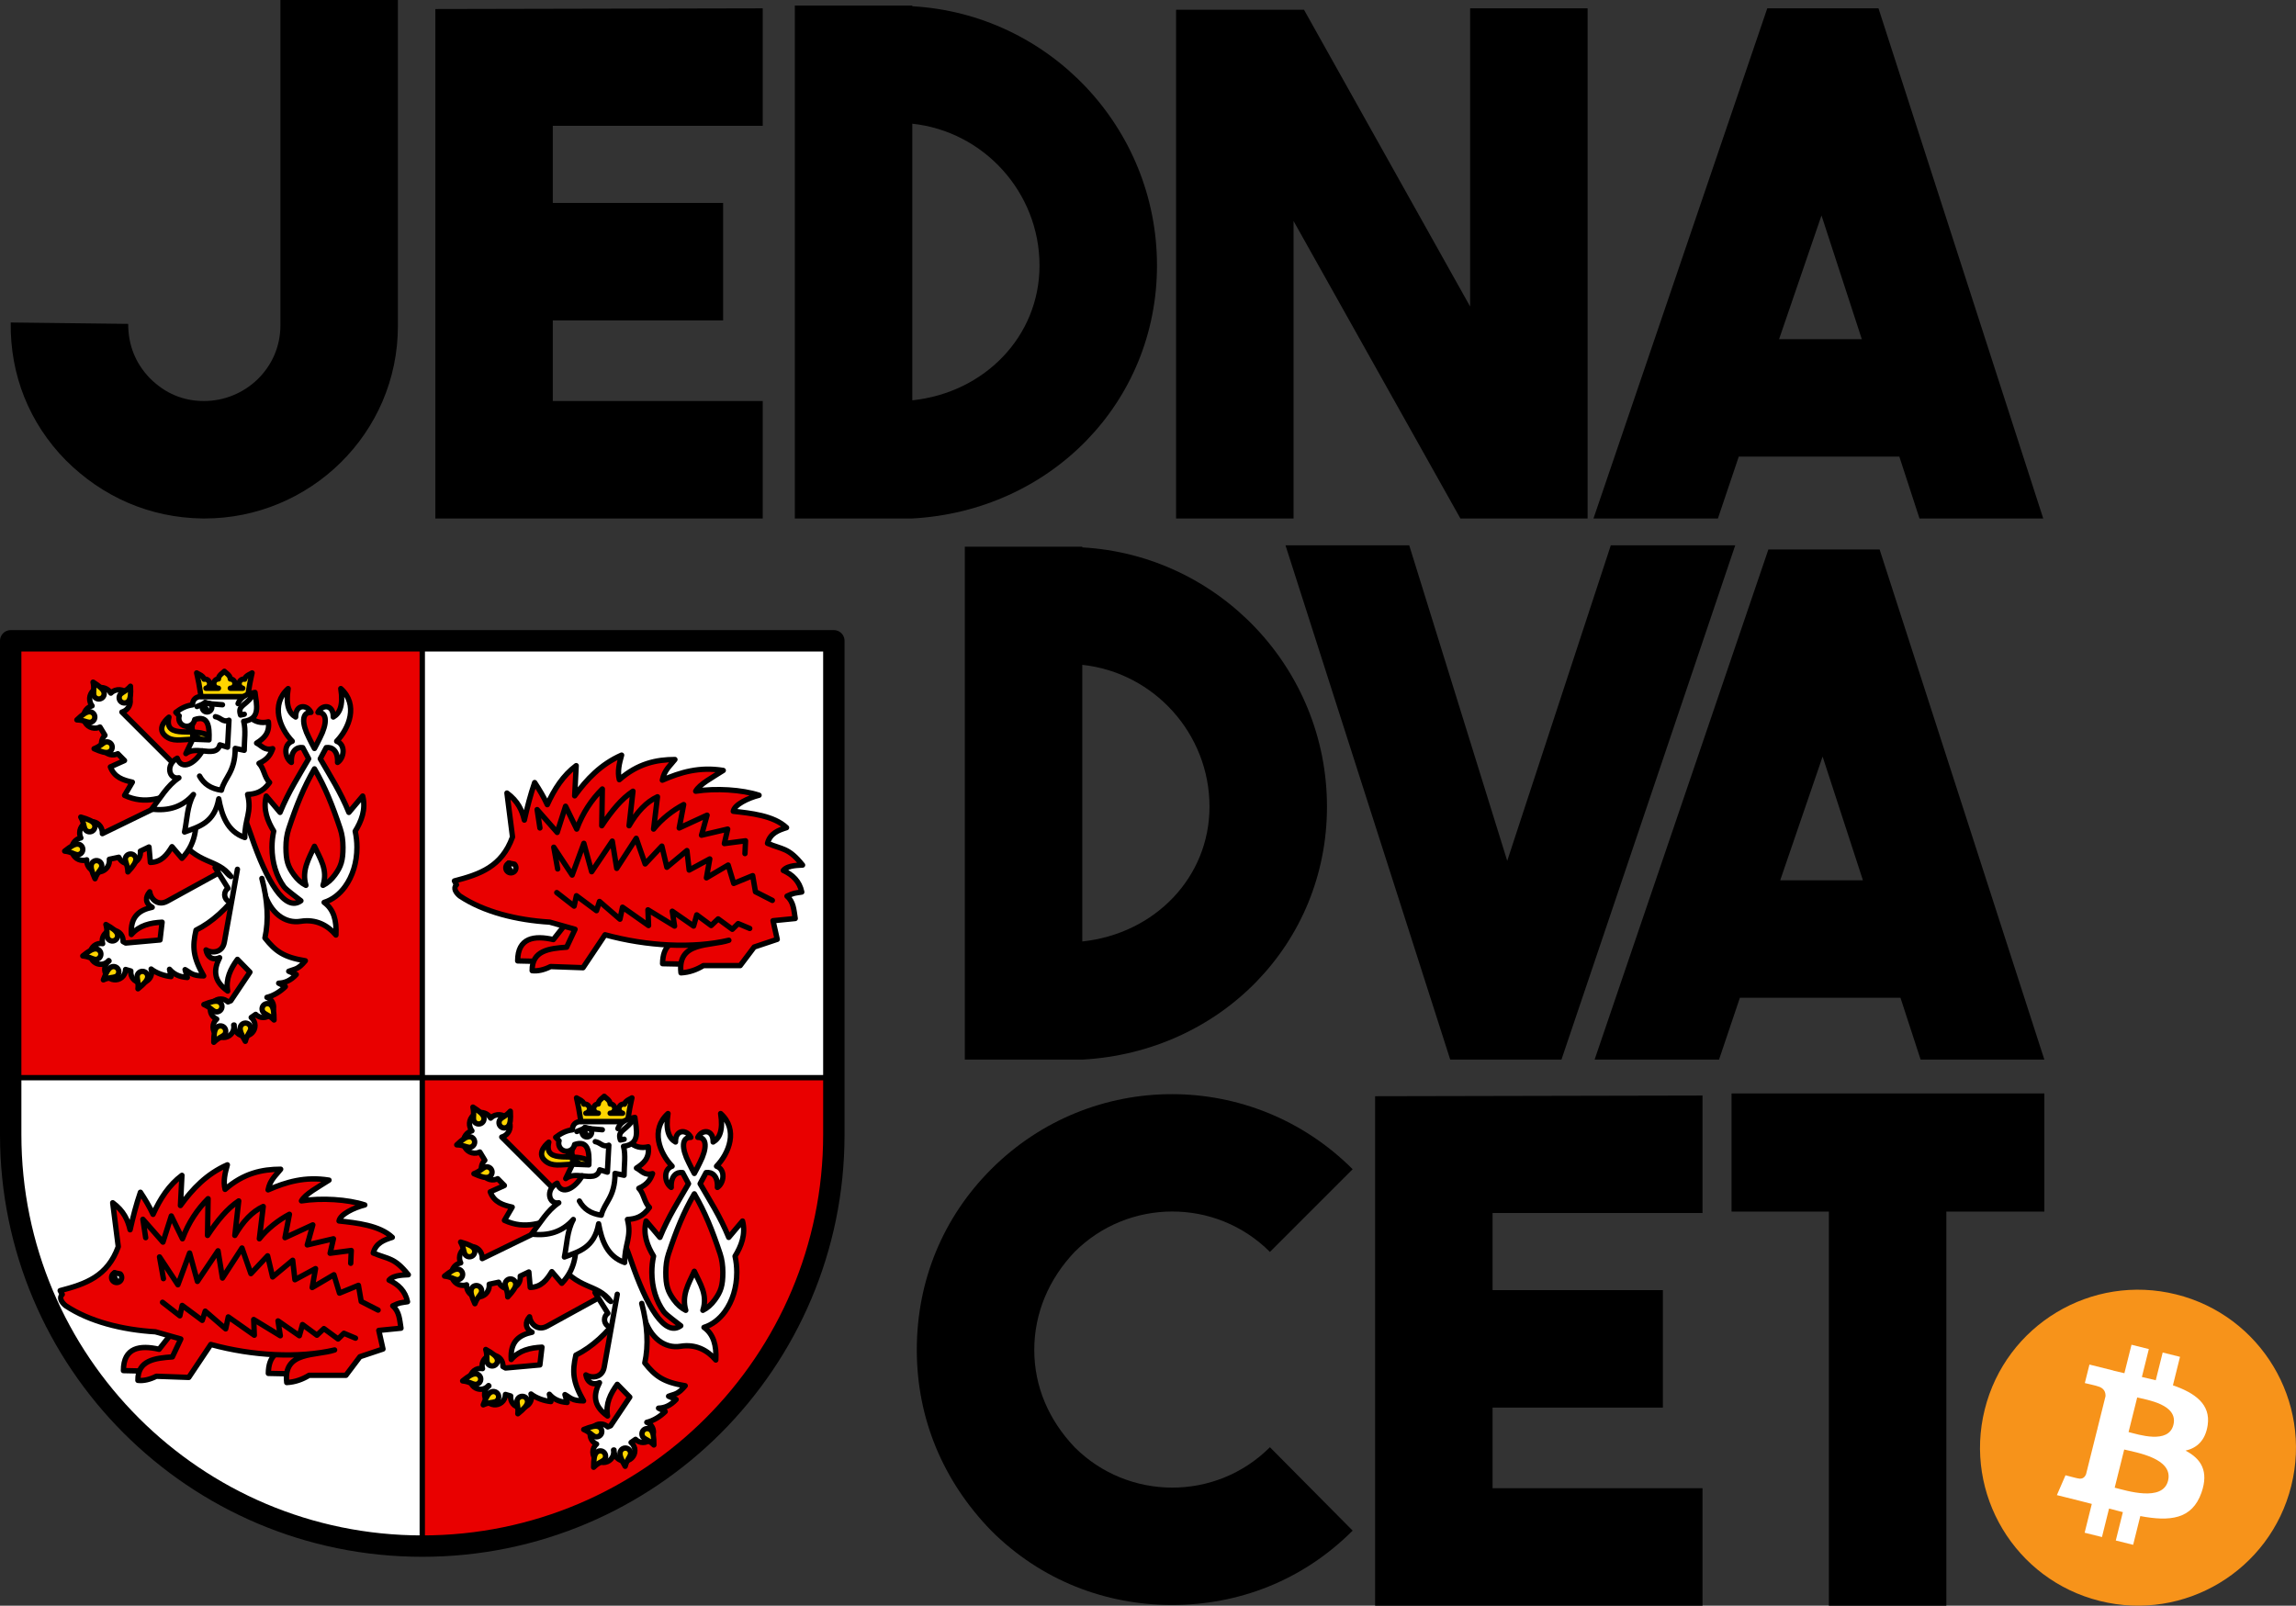 <?xml version="1.0" encoding="UTF-8" standalone="no"?>
<!DOCTYPE svg PUBLIC "-//W3C//DTD SVG 1.1//EN" "http://www.w3.org/Graphics/SVG/1.1/DTD/svg11.dtd">
<!-- Created with Vectornator (http://vectornator.io/) -->
<svg height="100%" stroke-miterlimit="10" style="fill-rule:nonzero;clip-rule:evenodd;stroke-linecap:round;stroke-linejoin:round;" version="1.1" viewBox="264.866 178.524 858.768 600.674" width="100%" xml:space="preserve" xmlns="http://www.w3.org/2000/svg" xmlns:xlink="http://www.w3.org/1999/xlink">
<rect x="264.866" y="178.524" width="858.768" height="600.674" fill="#333333" stroke="none"/>
<defs/>
<g id="V-JEDNADVACET">
<g opacity="1">
<path d="M912.513 587.577L912.513 631.777L948.913 631.777L948.913 779.197L992.853 779.197L992.853 631.777L1029.51 631.777L1029.51 587.577L912.513 587.577Z" fill="#000000" fill-rule="nonzero" opacity="1" stroke="none"/>
<path d="M901.653 588.357L779.193 588.617L779.193 779.197L901.653 779.197L901.653 735.257L823.133 735.257L823.133 705.097L886.833 705.097L886.833 661.157L823.133 661.157L823.133 632.297L901.653 632.297L901.653 588.357Z" fill="#000000" fill-rule="nonzero" opacity="1" stroke="none"/>
<path d="M703.193 778.937C728.153 778.937 752.073 769.837 770.793 751.117L739.853 719.917C719.573 740.197 686.813 739.937 666.793 719.917C657.173 709.777 651.713 697.297 651.713 683.517C651.713 669.737 657.173 656.997 666.793 646.857C686.813 626.837 719.573 626.577 739.853 646.857L770.793 615.917C733.353 578.477 673.033 578.477 635.593 615.917C617.653 633.857 607.773 657.517 607.773 683.517C607.773 709.257 617.653 732.657 635.593 751.117C654.313 769.837 678.493 778.937 703.193 778.937Z" fill="#000000" fill-rule="nonzero" opacity="1" stroke="none"/>
</g>
<g opacity="1">
<path d="M1029.51 574.918L967.893 384.078L926.293 384.078L861.293 574.918L907.833 574.918L915.633 551.778L975.693 551.778L983.233 574.918L1029.51 574.918ZM946.573 461.558L961.653 507.838L930.713 507.838L946.573 461.558Z" fill="#000000" fill-rule="nonzero" opacity="1" stroke="none"/>
<path d="M828.613 500.558L791.953 382.518L745.673 382.518L807.293 574.918L848.893 574.918L913.893 382.518L867.353 382.518L828.613 500.558Z" fill="#000000" fill-rule="nonzero" opacity="1" stroke="none"/>
<path d="M669.673 383.038L625.733 383.038L625.733 574.918L669.673 574.918C721.413 572.058 761.193 531.498 761.193 480.278C761.193 428.538 720.633 386.158 669.673 383.298L669.673 383.038ZM669.673 427.238C696.453 430.098 717.253 452.978 717.253 480.278C717.253 506.798 696.713 527.858 669.673 530.718L669.673 427.238Z" fill="#000000" fill-rule="nonzero" opacity="1" stroke="none"/>
</g>
<g opacity="1">
<path d="M1029.09 372.484L967.473 181.644L925.873 181.644L860.873 372.484L907.413 372.484L915.213 349.344L975.273 349.344L982.813 372.484L1029.09 372.484ZM946.153 259.124L961.233 305.404L930.293 305.404L946.153 259.124Z" fill="#000000" fill-rule="nonzero" opacity="1" stroke="none"/>
<path d="M814.733 293.184L752.593 182.164L704.753 182.164L704.753 372.484L748.693 372.484L748.693 261.204L811.093 372.484L858.673 372.484L858.673 181.644L814.733 181.644L814.733 293.184Z" fill="#000000" fill-rule="nonzero" opacity="1" stroke="none"/>
<path d="M606.093 180.604L562.153 180.604L562.153 372.484L606.093 372.484C657.833 369.624 697.613 329.064 697.613 277.844C697.613 226.104 657.053 183.724 606.093 180.864L606.093 180.604ZM606.093 224.804C632.873 227.664 653.673 250.544 653.673 277.844C653.673 304.364 633.133 325.424 606.093 328.284L606.093 224.804Z" fill="#000000" fill-rule="nonzero" opacity="1" stroke="none"/>
<path d="M550.153 181.644L427.693 181.904L427.693 372.484L550.153 372.484L550.153 328.544L471.633 328.544L471.633 298.384L535.333 298.384L535.333 254.444L471.633 254.444L471.633 225.584L550.153 225.584L550.153 181.644Z" fill="#000000" fill-rule="nonzero" opacity="1" stroke="none"/>
<path d="M369.753 178.524L369.753 300.204C369.753 316.324 356.493 328.544 341.153 328.544C333.353 328.544 326.593 325.684 320.873 319.964C315.413 314.244 312.813 307.484 312.813 299.684L268.873 299.164C268.613 318.924 275.893 336.864 289.413 350.644C303.193 364.424 320.873 372.224 340.633 372.484L341.413 372.484C380.673 372.484 413.693 340.764 413.693 300.464L413.693 178.524L369.753 178.524Z" fill="#000000" fill-rule="nonzero" opacity="1" stroke="none"/>
</g>
<g opacity="1">
<path d="M1121.86 734.391C1113.97 766.054 1081.9 785.324 1050.24 777.428C1018.58 769.534 999.312 737.463 1007.21 705.802C1015.1 674.135 1047.17 654.864 1078.83 662.758C1110.49 670.652 1129.76 702.727 1121.86 734.391Z" fill="#f7931a" fill-rule="nonzero" opacity="1" stroke="none"/>
<path d="M1090.6 711.673C1091.77 703.809 1085.78 699.581 1077.6 696.761L1080.25 686.107L1073.77 684.491L1071.18 694.864C1069.48 694.439 1067.73 694.038 1065.99 693.641L1068.59 683.2L1062.11 681.584L1059.45 692.234C1058.04 691.913 1056.66 691.595 1055.31 691.261L1055.32 691.227L1046.38 688.994L1044.65 695.921C1044.65 695.921 1049.46 697.023 1049.36 697.091C1051.99 697.747 1052.46 699.485 1052.38 700.863L1049.36 713C1049.54 713.046 1049.77 713.112 1050.03 713.216C1049.81 713.162 1049.58 713.103 1049.35 713.046L1045.1 730.047C1044.78 730.845 1043.97 732.042 1042.13 731.588C1042.2 731.682 1037.42 730.411 1037.42 730.411L1034.2 737.834L1042.64 739.938C1044.21 740.331 1045.75 740.743 1047.26 741.131L1044.58 751.906L1051.06 753.522L1053.71 742.862C1055.48 743.342 1057.2 743.785 1058.88 744.202L1056.23 754.813L1062.72 756.429L1065.4 745.674C1076.46 747.767 1084.77 746.923 1088.27 736.922C1091.09 728.869 1088.13 724.224 1082.32 721.195C1086.55 720.218 1089.74 717.43 1090.6 711.673ZM1075.78 732.45C1073.78 740.503 1060.22 736.15 1055.82 735.058L1059.38 720.783C1063.78 721.88 1077.87 724.052 1075.78 732.45ZM1077.78 711.557C1075.96 718.882 1064.67 715.161 1061.01 714.248L1064.24 701.301C1067.9 702.213 1079.69 703.916 1077.78 711.557Z" fill="#ffffff" fill-rule="nonzero" opacity="1" stroke="none"/>
</g>
<g opacity="1">
<path d="M269.636 419.012L269.636 602.971C269.636 687.574 338.204 756.142 422.807 756.142C507.41 756.142 575.978 687.574 575.978 602.971L575.978 419.012L269.636 419.012Z" fill="#e90000" fill-rule="nonzero" opacity="1" stroke="#000000" stroke-linecap="butt" stroke-linejoin="miter" stroke-width="3"/>
<path d="M269.636 581.676L269.636 602.971C269.636 687.574 338.204 756.142 422.807 756.142L422.807 581.676L269.636 581.676Z" fill="#ffffff" fill-rule="nonzero" opacity="1" stroke="#000000" stroke-linecap="butt" stroke-linejoin="miter" stroke-width="2"/>
<path d="M422.807 419.012L575.978 419.012L575.978 581.676L422.807 581.676L422.807 419.012Z" fill="#ffffff" fill-rule="nonzero" opacity="1" stroke="#000000" stroke-linecap="butt" stroke-linejoin="miter" stroke-width="2"/>
<path d="M268.866 418.243L268.866 602.971C268.866 687.99 337.788 756.912 422.807 756.912C507.826 756.912 576.747 687.99 576.747 602.971L576.747 418.243L268.866 418.243Z" fill="none" opacity="1" stroke="#000000" stroke-linecap="butt" stroke-linejoin="miter" stroke-width="8"/>
<path d="M343.044 455.301L336.951 455.061C332.41 455.203 329.406 456.094 326.718 453.821C322.983 450.664 328.058 446.807 328.058 446.807C325.936 455.899 338.57 449.932 343.413 454.165L343.044 455.301Z" fill="#ffd500" fill-rule="nonzero" opacity="1" stroke="#000000" stroke-linecap="butt" stroke-linejoin="miter" stroke-width="2"/>
<path d="M337.686 447.707C336.809 449.002 336.368 450.407 336.951 452.068C335.347 451.554 334.893 450.299 334.55 448.973L337.686 447.707Z" fill="#ffffff" fill-rule="nonzero" opacity="1" stroke="#000000" stroke-linecap="butt" stroke-linejoin="miter" stroke-width="2"/>
<path d="M336.951 455.061L336.951 452.068C337.824 454.473 339.993 454.931 341.695 456.09L336.951 455.061Z" fill="#ffffff" fill-rule="nonzero" opacity="1" stroke="#000000" stroke-linecap="butt" stroke-linejoin="miter" stroke-width="2"/>
<g opacity="1">
<path d="M334.959 469.385L310.458 444.902C310.551 444.878 310.643 444.851 310.735 444.821C312.953 444.053 314.129 441.631 313.361 439.411C312.594 437.192 310.174 436.015 307.957 436.783C307.337 436.998 306.776 437.354 306.317 437.822C305.294 436.073 303.179 435.289 301.265 435.95C299.047 436.718 297.87 439.14 298.638 441.36C298.792 441.8 299.017 442.213 299.306 442.58C299.206 442.605 299.108 442.634 299.011 442.666C296.793 443.434 295.617 445.856 296.384 448.075C297.152 450.295 299.571 451.472 301.789 450.704C301.949 450.647 302.106 450.58 302.259 450.503L304.129 453.607C302.933 454.754 302.513 456.493 303.052 458.061C303.819 460.281 306.239 461.458 308.457 460.69C308.618 460.633 308.775 460.565 308.927 460.489L311.44 463.037L306.152 465.412C307.642 469.374 310.943 470.353 314.371 471.125L311.464 476.072C319.226 479.681 325.591 477.012 332.946 474.206L334.959 469.385Z" fill="#ffffff" fill-rule="nonzero" opacity="1" stroke="#000000" stroke-linecap="butt" stroke-linejoin="miter" stroke-width="2.001"/>
<path d="M305.655 456.213C305.155 455.99 304.612 455.992 304.139 456.175C303.004 456.709 302.344 457.732 300.05 458.617C302.843 459.857 304.429 460.295 305.564 459.876C306.037 459.694 306.44 459.331 306.662 458.83C307.106 457.829 306.655 456.657 305.655 456.213Z" fill="#ffd500" fill-rule="nonzero" opacity="1" stroke="#000000" stroke-linecap="butt" stroke-linejoin="miter" stroke-width="2.001"/>
<path d="M299.712 448.212C299.315 448.589 298.803 448.769 298.296 448.756C297.048 448.633 296.084 447.89 293.626 447.825C295.843 445.72 297.191 444.776 298.4 444.79C298.907 444.804 299.409 445.011 299.785 445.408C300.539 446.203 300.506 447.458 299.712 448.212Z" fill="#ffd500" fill-rule="nonzero" opacity="1" stroke="#000000" stroke-linecap="butt" stroke-linejoin="miter" stroke-width="2.001"/>
<path d="M300.785 439.709C300.323 439.415 300.024 438.962 299.913 438.467C299.728 437.225 300.212 436.109 299.675 433.707C302.256 435.346 303.499 436.424 303.78 437.6C303.891 438.096 303.813 438.633 303.52 439.096C302.934 440.021 301.709 440.295 300.785 439.709Z" fill="#ffd500" fill-rule="nonzero" opacity="1" stroke="#000000" stroke-linecap="butt" stroke-linejoin="miter" stroke-width="2.001"/>
<path d="M309.436 439.633C309.405 439.087 309.599 438.579 309.937 438.201C310.838 437.328 312.027 437.072 313.666 435.237C313.837 438.292 313.684 439.931 312.892 440.845C312.554 441.223 312.071 441.472 311.525 441.503C310.432 441.564 309.497 440.727 309.436 439.633Z" fill="#ffd500" fill-rule="nonzero" opacity="1" stroke="#000000" stroke-linecap="butt" stroke-linejoin="miter" stroke-width="2.001"/>
</g>
<g opacity="1">
<path d="M351.68 502.317L327.435 515.649C323.731 517.686 321.126 514.54 320.86 512.142C319.148 514.108 319.15 516.518 321.799 517.936C317.079 518.932 313.552 521.281 313.996 528.129C317.025 524.621 321.129 523.742 325.496 523.505L324.719 530.153L311.886 531.308L310.893 530.763C310.977 529.762 310.673 528.768 310.043 527.986C308.688 526.308 306.231 526.048 304.555 527.404C303.333 528.394 302.824 530.02 303.262 531.531C302.136 531.315 300.973 531.606 300.08 532.326C298.404 533.682 298.144 536.142 299.499 537.819C300.854 539.496 303.311 539.757 304.987 538.401C305.183 538.24 305.363 538.062 305.525 537.867L305.653 538.002C305.595 538.042 305.539 538.083 305.483 538.126C303.808 539.482 303.547 541.941 304.902 543.618C306.257 545.295 308.714 545.556 310.39 544.2C311.296 543.465 311.827 542.363 311.836 541.195L313.805 541.767C313.681 542.812 313.984 543.863 314.645 544.682C316 546.359 318.457 546.619 320.133 545.263C321.384 544.248 321.884 542.568 321.391 541.034C323.429 542.634 326.43 543.621 328.844 543.864L328.271 541.123C329.743 542.854 331.84 543.994 334.928 544.199L334.092 541.249C336.266 542.454 336.646 543.579 341.058 543.611C337.015 536.527 336.757 532.735 338.187 526.477C344.263 523.467 349.754 518.387 354.763 511.593" fill="#ffffff" fill-rule="nonzero" opacity="1" stroke="#000000" stroke-linecap="butt" stroke-linejoin="miter" stroke-width="2.001"/>
<path d="M301.865 537.001C301.44 537.346 300.915 537.485 300.411 537.431C299.176 537.21 298.275 536.393 295.829 536.134C298.205 534.211 299.624 533.377 300.828 533.487C301.332 533.54 301.816 533.786 302.16 534.212C302.848 535.064 302.716 536.313 301.865 537.001Z" fill="#ffd500" fill-rule="nonzero" opacity="1" stroke="#000000" stroke-linecap="butt" stroke-linejoin="miter" stroke-width="2.001"/>
<path d="M305.92 530.297C305.442 530.03 305.118 529.594 304.979 529.106C304.725 527.877 305.146 526.735 304.475 524.367C307.144 525.858 308.446 526.865 308.792 528.024C308.931 528.512 308.883 529.054 308.616 529.532C308.083 530.488 306.876 530.831 305.92 530.297Z" fill="#ffd500" fill-rule="nonzero" opacity="1" stroke="#000000" stroke-linecap="butt" stroke-linejoin="miter" stroke-width="2.001"/>
<path d="M309.179 542.787C308.985 543.3 308.602 543.685 308.14 543.893C306.962 544.325 305.772 544.076 303.53 545.087C304.612 542.227 305.416 540.79 306.511 540.277C306.974 540.068 307.516 540.036 308.027 540.23C309.051 540.618 309.566 541.763 309.179 542.787Z" fill="#ffd500" fill-rule="nonzero" opacity="1" stroke="#000000" stroke-linecap="butt" stroke-linejoin="miter" stroke-width="2.001"/>
<path d="M316.889 542.342C316.464 542.686 316.218 543.171 316.165 543.675C316.123 544.93 316.731 545.983 316.472 548.431C318.849 546.508 319.961 545.294 320.106 544.093C320.159 543.588 320.02 543.063 319.676 542.637C318.988 541.785 317.74 541.653 316.889 542.342Z" fill="#ffd500" fill-rule="nonzero" opacity="1" stroke="#000000" stroke-linecap="butt" stroke-linejoin="miter" stroke-width="2.001"/>
</g>
<path d="M372.644 436.114C365.974 442.128 369.5 450.966 374.181 455.82C370.717 457.064 371.367 462.123 373.856 463.751C373.636 459.411 375.877 457.869 378.087 458.199C378.811 459.621 379.558 461.004 380.317 462.368C376.724 468.61 372.753 474.715 369.616 482.445L364.452 476.321C363.181 481.34 364.977 485.769 367.242 489.461C366.81 491.38 366.599 493.417 366.599 495.517C366.599 501.205 368.26 506.388 371.064 510.24C371.947 511.454 376.308 514.581 377.417 515.498C371.55 519.832 364.687 508.423 358.785 491.079C357.48 487.245 356.222 484.508 355.032 480.026L346.79 467.507L330.932 491.044C338.924 502.516 345.992 499.34 351.25 506.423C349.204 505.311 348.656 502.426 345.326 503.067L350.152 510.823C349.367 511.365 348.897 512.259 348.895 513.215C348.895 514.823 350.197 516.126 351.804 516.126L363.564 511.954C365.91 520.207 371.538 524.126 377.35 523.179C382.981 522.261 387.427 524.643 390.52 528.316C390.842 522.909 389.667 518.658 386.094 516.099C389.17 515.152 391.873 513.041 393.911 510.24C396.714 506.388 398.375 501.205 398.375 495.517C398.375 493.422 398.147 491.398 397.721 489.481C399.998 485.785 401.797 481.349 400.523 476.321L395.358 482.446C392.222 474.716 388.25 468.611 384.658 462.368C385.417 461.004 386.164 459.621 386.888 458.199C389.097 457.869 391.339 459.411 391.118 463.751C393.608 462.123 394.257 457.064 390.794 455.82C395.475 450.966 399.001 442.128 392.33 436.114C393.355 442.512 391.849 445.452 389.519 446.762C389.61 441.967 385.342 441.939 383.79 445.023C387.273 444.953 387.314 449.1 384.556 454.476C383.894 455.854 383.2 457.197 382.487 458.523C381.774 457.197 381.08 455.854 380.418 454.476C377.659 449.1 377.702 444.953 381.185 445.023C379.633 441.939 375.365 441.967 375.455 446.762C373.126 445.452 371.619 442.512 372.644 436.114ZM382.487 466.149C386.503 473.041 389.195 479.753 392.134 488.587C392.833 490.688 393.149 493.048 393.149 495.517C393.149 500.469 392.418 502.677 390.146 505.798C388.853 507.576 387.336 508.908 385.683 509.727C387.588 503.904 384.592 499.718 382.487 495.109C380.382 499.718 377.64 504.14 379.29 509.727C377.638 508.908 376.121 507.576 374.827 505.798C372.556 502.677 371.826 500.469 371.826 495.517C371.826 493.05 372.141 490.692 372.839 488.592C375.779 479.755 378.471 473.042 382.487 466.149Z" fill="#ffffff" fill-rule="nonzero" opacity="1" stroke="#000000" stroke-linecap="butt" stroke-linejoin="miter" stroke-width="2"/>
<g opacity="1">
<path d="M334.278 475.209L303.151 490.383C303.159 490.287 303.164 490.191 303.166 490.094C303.166 487.745 301.263 485.841 298.917 485.841C296.57 485.842 294.668 487.746 294.668 490.094C294.669 490.751 294.821 491.398 295.113 491.985C293.127 492.381 291.696 494.125 291.694 496.152C291.694 498.501 293.596 500.405 295.943 500.405C296.41 500.403 296.873 500.325 297.314 500.172C297.305 500.274 297.3 500.377 297.299 500.479C297.299 502.828 299.201 504.732 301.548 504.732C303.895 504.732 305.797 502.828 305.797 500.479C305.795 500.308 305.783 500.138 305.761 499.969L309.302 499.214C309.995 500.721 311.5 501.687 313.156 501.689C315.503 501.689 317.406 499.785 317.406 497.436C317.404 497.265 317.392 497.095 317.369 496.926L320.597 495.381L321.11 501.16C325.339 501.046 327.343 498.243 329.192 495.253L332.913 499.619C338.858 493.457 338.418 486.564 338.173 478.69L334.278 475.209Z" fill="#ffffff" fill-rule="nonzero" opacity="1" stroke="#000000" stroke-linecap="butt" stroke-linejoin="miter" stroke-width="2"/>
<path d="M312.262 498.623C311.888 499.023 311.713 499.537 311.73 500.045C311.864 501.293 312.614 502.251 312.699 504.711C314.784 502.474 315.716 501.117 315.691 499.907C315.674 499.399 315.463 498.899 315.062 498.525C314.262 497.778 313.008 497.822 312.262 498.623Z" fill="#ffd500" fill-rule="nonzero" opacity="1" stroke="#000000" stroke-linecap="butt" stroke-linejoin="miter" stroke-width="2"/>
<path d="M302.764 501.629C302.991 502.128 302.993 502.671 302.815 503.146C302.291 504.287 301.275 504.955 300.41 507.259C299.147 504.474 298.696 502.89 299.105 501.752C299.283 501.276 299.643 500.869 300.141 500.643C301.137 500.19 302.312 500.632 302.764 501.629Z" fill="#ffd500" fill-rule="nonzero" opacity="1" stroke="#000000" stroke-linecap="butt" stroke-linejoin="miter" stroke-width="2"/>
<path d="M295.086 497.834C294.658 498.175 294.132 498.311 293.628 498.253C292.396 498.023 291.5 497.2 289.056 496.923C291.447 495.017 292.871 494.193 294.075 494.312C294.579 494.369 295.061 494.619 295.402 495.047C296.083 495.904 295.942 497.152 295.086 497.834Z" fill="#ffd500" fill-rule="nonzero" opacity="1" stroke="#000000" stroke-linecap="butt" stroke-linejoin="miter" stroke-width="2"/>
<path d="M297.843 489.627C297.317 489.477 296.901 489.128 296.654 488.684C296.124 487.547 296.272 486.339 295.075 484.189C298.014 485.026 299.513 485.706 300.116 486.754C300.363 487.198 300.441 487.735 300.291 488.262C299.992 489.316 298.896 489.927 297.843 489.627Z" fill="#ffd500" fill-rule="nonzero" opacity="1" stroke="#000000" stroke-linecap="butt" stroke-linejoin="miter" stroke-width="2"/>
</g>
<path d="M340.058 439.099C338.073 439.099 336.842 440.386 336.892 442.208C334.44 442.511 332.438 443.604 330.62 445.018L331.904 446.303C331.806 446.602 331.756 446.915 331.755 447.23C331.755 448.881 333.092 450.219 334.742 450.219C336.206 450.218 337.453 449.154 337.686 447.707C342.683 446.01 343.284 450.101 343.044 455.301L336.951 455.061L334.384 460.442C336.089 459.08 338.358 459.207 340.53 459.42C337.94 463.999 332.819 467.066 331.16 462.155C326.62 464.642 328.134 470.263 331.787 469.488C327.424 472.422 324.807 477.104 321.61 481.206C327.895 482.005 333.174 480.358 337.228 475.734C334.817 480.157 334.882 485.075 333.887 489.781C339.337 487.766 345.098 486.313 346.691 477.349C347.771 483.304 349.803 489.609 356.439 491.842C356.309 485.025 359.19 482.44 357.475 475.733C360.338 475.548 363.158 474.893 365.705 471.242C363.689 469.289 363.678 466.055 361.729 464.084C365.145 462.553 366.114 460.591 366.866 458.589C363.711 459.427 362.712 457.388 360.838 456.515C363.438 454.815 365.798 452.911 365.265 448.545C359.775 449.907 355.598 445.743 356.006 439.099L340.058 439.099Z" fill="#ffffff" fill-rule="nonzero" opacity="1" stroke="#000000" stroke-linecap="butt" stroke-linejoin="miter" stroke-width="2"/>
<path d="M348.788 429.653L348.431 429.989C347.706 430.62 346.8 431.19 346.621 432.177C346.586 432.292 346.567 432.412 346.567 432.533C345.612 432.533 344.838 433.308 344.838 434.263C344.839 435.218 345.612 435.992 346.567 435.992L341.911 435.992C342.844 435.794 343.44 434.875 343.242 433.941C343.043 433.006 342.126 432.41 341.192 432.609C341.167 432.49 341.123 432.377 341.064 432.271C340.684 431.343 339.68 430.975 338.84 430.508L338.421 430.254C338.421 430.254 338.962 432.633 339.239 434.107C339.516 435.581 340.058 439.099 340.058 439.099L348.788 439.099L357.518 439.099C357.518 439.099 358.059 435.581 358.337 434.107C358.614 432.633 359.155 430.254 359.155 430.254L358.736 430.508C357.896 430.975 356.892 431.343 356.512 432.271C356.453 432.377 356.409 432.49 356.384 432.609C355.45 432.41 354.533 433.006 354.334 433.941C354.136 434.875 354.732 435.794 355.665 435.992L351.009 435.992C351.964 435.992 352.737 435.218 352.737 434.263C352.738 433.308 351.964 432.533 351.009 432.533C351.009 432.412 350.99 432.292 350.955 432.177C350.776 431.19 349.87 430.62 349.145 429.989L348.788 429.653Z" fill="#ffd500" fill-rule="nonzero" opacity="1" stroke="#000000" stroke-linecap="butt" stroke-linejoin="miter" stroke-width="2"/>
<path d="M353.913 441.739C354.635 439.807 356.338 438.252 360.249 437.551C360.805 442.233 362.481 447.523 356.005 448.38C356.89 451.687 356.216 455.491 356.216 459.21L352.837 458.492C352.837 467.467 348.882 469.257 347.689 474.143C343.732 473.576 341.106 471.787 339.506 468.843" fill="#ffffff" fill-rule="nonzero" opacity="1" stroke="#000000" stroke-linecap="butt" stroke-linejoin="miter" stroke-width="2"/>
<path d="M340.53 459.42C343.513 459.712 346.295 460.169 347.106 457.153L349.973 458.037L350.51 447.948C348.287 448.897 347.466 446.976 345.439 446.628" fill="none" opacity="1" stroke="#000000" stroke-linecap="butt" stroke-linejoin="miter" stroke-width="2"/>
<path d="M359.05 439.188C356.187 442.813 353.71 442.54 354.847 446.022L356.242 445.712" fill="none" opacity="1" stroke="#000000" stroke-linecap="butt" stroke-linejoin="miter" stroke-width="2"/>
<g opacity="1">
<path d="M353.67 503.71L348.785 530.961C348.039 535.125 343.957 535.175 341.926 533.874C342.377 536.443 344.252 537.956 347.019 536.786C344.825 541.086 344.432 545.307 350.032 549.268C349.211 544.705 351.109 540.958 353.67 537.41L358.346 542.194L351.175 552.908L350.128 553.339C349.403 552.644 348.439 552.256 347.436 552.254C345.28 552.254 343.533 554.003 343.533 556.16C343.534 557.733 344.477 559.152 345.926 559.761C345.051 560.501 344.546 561.59 344.544 562.737C344.544 564.894 346.291 566.643 348.446 566.643C350.601 566.643 352.349 564.894 352.348 562.737C352.347 562.484 352.322 562.232 352.272 561.983L352.457 561.969C352.452 562.038 352.448 562.108 352.447 562.178C352.447 564.335 354.194 566.084 356.348 566.084C358.504 566.084 360.251 564.335 360.251 562.178C360.25 561.011 359.727 559.905 358.826 559.164L360.508 557.991C361.242 558.744 362.249 559.169 363.301 559.169C365.456 559.169 367.203 557.421 367.203 555.264C367.201 553.652 366.21 552.206 364.708 551.625C367.232 551.045 369.886 549.33 371.593 547.604L369.102 546.327C371.373 546.27 373.578 545.354 375.678 543.08L372.86 541.875C375.164 540.941 376.277 541.352 379.075 537.938C371.029 536.632 367.921 534.448 363.958 529.401C365.439 522.78 364.945 515.311 362.815 507.142" fill="#ffffff" fill-rule="nonzero" opacity="1" stroke="#000000" stroke-linecap="butt" stroke-linejoin="miter" stroke-width="2"/>
<path d="M349.298 564.287C349.298 564.835 349.077 565.331 348.718 565.69C347.77 566.511 346.569 566.7 344.83 568.44C344.83 565.381 345.073 563.753 345.916 562.885C346.274 562.526 346.77 562.304 347.317 562.304C348.411 562.304 349.298 563.192 349.298 564.287Z" fill="#ffd500" fill-rule="nonzero" opacity="1" stroke="#000000" stroke-linecap="butt" stroke-linejoin="miter" stroke-width="2"/>
<path d="M346.639 556.916C346.131 557.12 345.589 557.099 345.122 556.9C344.007 556.325 343.385 555.279 341.123 554.313C343.96 553.173 345.56 552.793 346.679 553.252C347.145 553.451 347.536 553.828 347.74 554.337C348.147 555.353 347.654 556.508 346.639 556.916Z" fill="#ffd500" fill-rule="nonzero" opacity="1" stroke="#000000" stroke-linecap="butt" stroke-linejoin="miter" stroke-width="2"/>
<path d="M358.392 562.233C358.668 562.706 358.727 563.246 358.598 563.737C358.194 564.925 357.252 565.694 356.628 568.075C355.086 565.434 354.475 563.905 354.765 562.731C354.893 562.24 355.209 561.798 355.681 561.521C356.626 560.969 357.84 561.287 358.392 562.233Z" fill="#ffd500" fill-rule="nonzero" opacity="1" stroke="#000000" stroke-linecap="butt" stroke-linejoin="miter" stroke-width="2"/>
<path d="M362.894 555.952C362.894 556.499 363.116 556.995 363.474 557.354C364.422 558.176 365.624 558.364 367.363 560.104C367.363 557.045 367.119 555.417 366.277 554.549C365.918 554.19 365.423 553.968 364.875 553.968C363.781 553.968 362.894 554.856 362.894 555.952Z" fill="#ffd500" fill-rule="nonzero" opacity="1" stroke="#000000" stroke-linecap="butt" stroke-linejoin="miter" stroke-width="2"/>
</g>
<path d="M344.095 443.074C344.095 444.069 343.29 444.875 342.297 444.875C341.303 444.875 340.498 444.069 340.498 443.074C340.498 442.577 340.7 442.127 341.025 441.802L341.55 441.394L343.569 441.802C343.894 442.127 344.095 442.577 344.095 443.074Z" fill="none" opacity="1" stroke="#000000" stroke-linecap="butt" stroke-linejoin="miter" stroke-width="2"/>
<path d="M338.55 442.834L341.025 441.802L341.55 441.394L343.569 441.802L348.082 442.174" fill="none" opacity="1" stroke="#000000" stroke-linecap="butt" stroke-linejoin="miter" stroke-width="2"/>
<path d="M341.55 441.394C341.557 442.243 341.346 443 342.002 443.791" fill="none" opacity="1" stroke="#000000" stroke-linecap="butt" stroke-linejoin="miter" stroke-width="2"/>
<g opacity="1">
<path d="M485.12 614.281L479.028 614.041C474.486 614.183 471.482 615.074 468.794 612.801C465.059 609.644 470.134 605.788 470.134 605.788C468.012 614.879 480.646 608.912 485.489 613.145L485.12 614.281Z" fill="#ffd500" fill-rule="nonzero" opacity="1" stroke="#000000" stroke-linecap="butt" stroke-linejoin="miter" stroke-width="2"/>
<path d="M479.763 606.687C478.886 607.982 478.445 609.387 479.028 611.048C477.423 610.534 476.969 609.279 476.626 607.954L479.763 606.687Z" fill="#ffffff" fill-rule="nonzero" opacity="1" stroke="#000000" stroke-linecap="butt" stroke-linejoin="miter" stroke-width="2"/>
<path d="M479.028 614.041L479.028 611.048C479.9 613.453 482.069 613.912 483.771 615.07L479.028 614.041Z" fill="#ffffff" fill-rule="nonzero" opacity="1" stroke="#000000" stroke-linecap="butt" stroke-linejoin="miter" stroke-width="2"/>
<g opacity="1">
<path d="M477.036 628.365L452.534 603.882C452.627 603.858 452.719 603.831 452.811 603.801C455.029 603.034 456.205 600.612 455.438 598.392C454.67 596.172 452.251 594.995 450.033 595.763C449.413 595.978 448.852 596.334 448.393 596.803C447.37 595.053 445.255 594.269 443.341 594.93C441.123 595.698 439.947 598.12 440.714 600.34C440.868 600.781 441.094 601.193 441.382 601.56C441.283 601.585 441.184 601.614 441.087 601.646C438.869 602.414 437.693 604.836 438.46 607.056C439.228 609.275 441.647 610.452 443.865 609.684C444.026 609.627 444.183 609.56 444.335 609.484L446.205 612.587C445.009 613.734 444.589 615.473 445.128 617.041C445.895 619.261 448.315 620.438 450.533 619.67C450.694 619.613 450.851 619.546 451.003 619.469L453.516 622.018L448.228 624.392C449.718 628.354 453.019 629.333 456.447 630.106L453.54 635.052C461.302 638.661 467.667 635.992 475.023 633.186L477.036 628.365Z" fill="#ffffff" fill-rule="nonzero" opacity="1" stroke="#000000" stroke-linecap="butt" stroke-linejoin="miter" stroke-width="2.001"/>
<path d="M447.731 615.193C447.231 614.971 446.688 614.972 446.215 615.155C445.08 615.689 444.421 616.712 442.126 617.597C444.919 618.837 446.505 619.275 447.64 618.856C448.113 618.674 448.517 618.311 448.739 617.81C449.182 616.809 448.731 615.637 447.731 615.193Z" fill="#ffd500" fill-rule="nonzero" opacity="1" stroke="#000000" stroke-linecap="butt" stroke-linejoin="miter" stroke-width="2.001"/>
<path d="M441.788 607.192C441.391 607.569 440.879 607.749 440.372 607.736C439.124 607.613 438.16 606.87 435.702 606.806C437.919 604.7 439.267 603.756 440.476 603.771C440.983 603.784 441.485 603.991 441.861 604.388C442.615 605.183 442.582 606.438 441.788 607.192Z" fill="#ffd500" fill-rule="nonzero" opacity="1" stroke="#000000" stroke-linecap="butt" stroke-linejoin="miter" stroke-width="2.001"/>
<path d="M442.861 598.689C442.399 598.395 442.1 597.942 441.989 597.447C441.804 596.206 442.288 595.089 441.751 592.687C444.332 594.326 445.575 595.404 445.857 596.581C445.967 597.076 445.889 597.614 445.596 598.076C445.01 599.001 443.786 599.275 442.861 598.689Z" fill="#ffd500" fill-rule="nonzero" opacity="1" stroke="#000000" stroke-linecap="butt" stroke-linejoin="miter" stroke-width="2.001"/>
<path d="M451.512 598.614C451.482 598.067 451.675 597.559 452.013 597.181C452.914 596.308 454.103 596.053 455.742 594.218C455.913 597.272 455.761 598.911 454.968 599.825C454.63 600.203 454.148 600.453 453.601 600.483C452.508 600.544 451.573 599.707 451.512 598.614Z" fill="#ffd500" fill-rule="nonzero" opacity="1" stroke="#000000" stroke-linecap="butt" stroke-linejoin="miter" stroke-width="2.001"/>
</g>
<g opacity="1">
<path d="M493.756 661.297L469.512 674.629C465.807 676.666 463.202 673.52 462.936 671.122C461.224 673.088 461.226 675.499 463.875 676.916C459.155 677.913 455.628 680.261 456.072 687.109C459.101 683.602 463.206 682.723 467.572 682.485L466.795 689.133L453.963 690.288L452.969 689.743C453.053 688.742 452.749 687.748 452.119 686.966C450.764 685.289 448.307 685.028 446.631 686.384C445.409 687.374 444.9 689 445.338 690.511C444.212 690.295 443.049 690.586 442.156 691.306C440.48 692.662 440.22 695.122 441.575 696.799C442.93 698.477 445.387 698.737 447.063 697.381C447.259 697.221 447.439 697.042 447.601 696.847L447.729 696.982C447.671 697.022 447.615 697.063 447.559 697.106C445.884 698.462 445.623 700.921 446.978 702.598C448.333 704.276 450.79 704.536 452.466 703.18C453.373 702.445 453.903 701.343 453.912 700.175L455.881 700.747C455.757 701.792 456.06 702.843 456.721 703.662C458.076 705.339 460.533 705.6 462.209 704.243C463.46 703.228 463.96 701.548 463.468 700.014C465.505 701.614 468.507 702.601 470.92 702.845L470.347 700.103C471.819 701.834 473.917 702.974 477.004 703.179L476.168 700.229C478.342 701.434 478.723 702.559 483.135 702.591C479.091 695.507 478.833 691.715 480.263 685.458C486.339 682.447 491.831 677.367 496.839 670.573" fill="#ffffff" fill-rule="nonzero" opacity="1" stroke="#000000" stroke-linecap="butt" stroke-linejoin="miter" stroke-width="2.001"/>
<path d="M443.941 695.981C443.516 696.326 442.991 696.465 442.487 696.411C441.252 696.19 440.351 695.374 437.905 695.114C440.282 693.191 441.7 692.357 442.904 692.467C443.408 692.52 443.892 692.766 444.236 693.192C444.924 694.044 444.792 695.293 443.941 695.981Z" fill="#ffd500" fill-rule="nonzero" opacity="1" stroke="#000000" stroke-linecap="butt" stroke-linejoin="miter" stroke-width="2.001"/>
<path d="M447.996 689.277C447.518 689.01 447.194 688.574 447.056 688.086C446.801 686.857 447.222 685.715 446.551 683.347C449.22 684.838 450.522 685.845 450.869 687.004C451.007 687.493 450.959 688.034 450.692 688.512C450.159 689.468 448.952 689.811 447.996 689.277Z" fill="#ffd500" fill-rule="nonzero" opacity="1" stroke="#000000" stroke-linecap="butt" stroke-linejoin="miter" stroke-width="2.001"/>
<path d="M451.255 701.768C451.061 702.28 450.678 702.665 450.216 702.873C449.038 703.306 447.848 703.056 445.606 704.067C446.689 701.207 447.492 699.77 448.587 699.257C449.05 699.048 449.592 699.016 450.103 699.21C451.127 699.598 451.642 700.743 451.255 701.768Z" fill="#ffd500" fill-rule="nonzero" opacity="1" stroke="#000000" stroke-linecap="butt" stroke-linejoin="miter" stroke-width="2.001"/>
<path d="M458.966 701.322C458.54 701.666 458.294 702.151 458.241 702.655C458.199 703.91 458.807 704.963 458.549 707.411C460.925 705.488 462.037 704.275 462.182 703.073C462.235 702.568 462.096 702.043 461.752 701.617C461.064 700.766 459.817 700.633 458.966 701.322Z" fill="#ffd500" fill-rule="nonzero" opacity="1" stroke="#000000" stroke-linecap="butt" stroke-linejoin="miter" stroke-width="2.001"/>
</g>
<path d="M514.721 595.095C508.05 601.108 511.576 609.946 516.257 614.8C512.793 616.044 513.443 621.104 515.932 622.731C515.712 618.392 517.954 616.85 520.163 617.179C520.887 618.601 521.634 619.985 522.393 621.348C518.801 627.591 514.829 633.696 511.693 641.425L506.528 635.301C505.257 640.32 507.053 644.749 509.318 648.441C508.886 650.361 508.675 652.397 508.675 654.497C508.675 660.185 510.336 665.368 513.14 669.22C514.023 670.434 518.385 673.561 519.493 674.478C513.626 678.812 506.763 667.403 500.861 650.059C499.556 646.225 498.298 643.488 497.108 639.006L488.866 626.487L473.008 650.024C481.001 661.497 488.068 658.32 493.326 665.403C491.28 664.291 490.732 661.406 487.402 662.047L492.228 669.803C491.443 670.345 490.973 671.239 490.971 672.195C490.971 673.803 492.273 675.106 493.88 675.107L505.64 670.935C507.986 679.187 513.614 683.106 519.427 682.159C525.057 681.241 529.503 683.623 532.596 687.297C532.918 681.889 531.743 677.639 528.17 675.08C531.246 674.132 533.949 672.021 535.987 669.22C538.791 665.368 540.452 660.185 540.452 654.497C540.452 652.402 540.223 650.378 539.797 648.461C542.074 644.765 543.873 640.33 542.6 635.301L537.434 641.426C534.298 633.696 530.326 627.591 526.734 621.348C527.493 619.985 528.24 618.601 528.964 617.179C531.173 616.85 533.415 618.392 533.195 622.731C535.684 621.104 536.333 616.044 532.87 614.8C537.551 609.946 541.077 601.108 534.406 595.095C535.431 601.492 533.925 604.432 531.596 605.743C531.686 600.947 527.418 600.919 525.866 604.004C529.349 603.934 529.391 608.081 526.632 613.456C525.97 614.834 525.277 616.178 524.563 617.503C523.85 616.178 523.156 614.834 522.494 613.456C519.736 608.081 519.778 603.934 523.261 604.004C521.709 600.919 517.441 600.947 517.531 605.743C515.202 604.432 513.696 601.492 514.721 595.095ZM524.563 625.129C528.579 632.021 531.271 638.733 534.21 647.567C534.909 649.668 535.225 652.028 535.225 654.497C535.225 659.45 534.494 661.657 532.223 664.778C530.929 666.556 529.412 667.888 527.76 668.707C529.664 662.885 526.668 658.698 524.563 654.089C522.458 658.698 519.716 663.121 521.367 668.707C519.714 667.888 518.198 666.556 516.904 664.778C514.632 661.657 513.902 659.45 513.902 654.497C513.902 652.03 514.217 649.672 514.915 647.572C517.855 638.735 520.547 632.023 524.563 625.129Z" fill="#ffffff" fill-rule="nonzero" opacity="1" stroke="#000000" stroke-linecap="butt" stroke-linejoin="miter" stroke-width="2"/>
<g opacity="1">
<path d="M476.354 634.19L445.227 649.363C445.236 649.267 445.24 649.171 445.242 649.074C445.242 646.726 443.34 644.821 440.993 644.821C438.646 644.822 436.744 646.726 436.744 649.074C436.745 649.731 436.897 650.378 437.19 650.965C435.203 651.361 433.772 653.105 433.77 655.132C433.77 657.481 435.672 659.385 438.019 659.385C438.486 659.383 438.949 659.305 439.39 659.153C439.381 659.254 439.376 659.357 439.375 659.459C439.375 661.808 441.277 663.712 443.624 663.712C445.971 663.712 447.873 661.808 447.873 659.459C447.871 659.288 447.859 659.118 447.837 658.949L451.378 658.194C452.071 659.701 453.576 660.667 455.233 660.669C457.579 660.669 459.482 658.765 459.482 656.416C459.48 656.245 459.468 656.075 459.445 655.906L462.673 654.362L463.187 660.14C467.415 660.026 469.419 657.223 471.268 654.233L474.989 658.599C480.934 652.437 480.494 645.544 480.249 637.67L476.354 634.19Z" fill="#ffffff" fill-rule="nonzero" opacity="1" stroke="#000000" stroke-linecap="butt" stroke-linejoin="miter" stroke-width="2"/>
<path d="M454.338 657.603C453.965 658.004 453.789 658.518 453.806 659.025C453.94 660.273 454.69 661.231 454.776 663.691C456.86 661.454 457.792 660.097 457.767 658.887C457.75 658.38 457.539 657.879 457.139 657.505C456.338 656.758 455.084 656.802 454.338 657.603Z" fill="#ffd500" fill-rule="nonzero" opacity="1" stroke="#000000" stroke-linecap="butt" stroke-linejoin="miter" stroke-width="2"/>
<path d="M444.841 660.609C445.067 661.108 445.069 661.651 444.891 662.126C444.367 663.267 443.351 663.935 442.486 666.24C441.223 663.454 440.772 661.871 441.181 660.732C441.359 660.257 441.719 659.849 442.217 659.623C443.214 659.17 444.388 659.612 444.841 660.609Z" fill="#ffd500" fill-rule="nonzero" opacity="1" stroke="#000000" stroke-linecap="butt" stroke-linejoin="miter" stroke-width="2"/>
<path d="M437.162 656.814C436.734 657.155 436.209 657.291 435.705 657.234C434.472 657.003 433.576 656.18 431.132 655.903C433.523 653.997 434.948 653.173 436.151 653.292C436.655 653.349 437.137 653.599 437.478 654.027C438.16 654.884 438.018 656.132 437.162 656.814Z" fill="#ffd500" fill-rule="nonzero" opacity="1" stroke="#000000" stroke-linecap="butt" stroke-linejoin="miter" stroke-width="2"/>
<path d="M439.919 648.607C439.393 648.457 438.977 648.108 438.73 647.665C438.2 646.527 438.348 645.319 437.151 643.169C440.091 644.006 441.589 644.686 442.192 645.734C442.439 646.178 442.517 646.715 442.367 647.242C442.068 648.296 440.972 648.907 439.919 648.607Z" fill="#ffd500" fill-rule="nonzero" opacity="1" stroke="#000000" stroke-linecap="butt" stroke-linejoin="miter" stroke-width="2"/>
</g>
<path d="M482.134 598.079C480.149 598.079 478.918 599.366 478.968 601.188C476.516 601.491 474.514 602.584 472.697 603.998L473.981 605.283C473.882 605.582 473.832 605.895 473.831 606.21C473.831 607.861 475.168 609.199 476.818 609.199C478.282 609.198 479.529 608.134 479.763 606.687C484.759 604.99 485.36 609.081 485.12 614.281L479.028 614.041L476.46 619.422C478.165 618.06 480.434 618.187 482.606 618.4C480.016 622.979 474.895 626.046 473.236 621.135C468.696 623.623 470.21 629.243 473.863 628.468C469.5 631.402 466.883 636.084 463.686 640.186C469.971 640.985 475.25 639.338 479.304 634.714C476.893 639.137 476.958 644.055 475.963 648.762C481.413 646.746 487.174 645.293 488.767 636.329C489.847 642.284 491.879 648.59 498.515 650.822C498.385 644.005 501.266 641.42 499.552 634.713C502.414 634.528 505.234 633.873 507.781 630.222C505.765 628.269 505.754 625.035 503.805 623.064C507.221 621.534 508.19 619.571 508.942 617.57C505.787 618.407 504.788 616.368 502.914 615.496C505.515 613.796 507.874 611.891 507.341 607.525C501.851 608.887 497.674 604.723 498.082 598.079L482.134 598.079Z" fill="#ffffff" fill-rule="nonzero" opacity="1" stroke="#000000" stroke-linecap="butt" stroke-linejoin="miter" stroke-width="2"/>
<path d="M490.864 588.633L490.507 588.969C489.782 589.6 488.876 590.17 488.697 591.157C488.662 591.272 488.643 591.392 488.643 591.513C487.688 591.513 486.914 592.288 486.915 593.243C486.915 594.198 487.688 594.973 488.643 594.972L483.987 594.972C484.92 594.774 485.516 593.855 485.318 592.921C485.119 591.987 484.202 591.39 483.268 591.589C483.243 591.471 483.199 591.357 483.14 591.252C482.76 590.323 481.756 589.955 480.916 589.488L480.497 589.234C480.497 589.234 481.038 591.613 481.315 593.087C481.593 594.561 482.134 598.079 482.134 598.079L490.864 598.079L499.594 598.079C499.594 598.079 500.136 594.561 500.413 593.087C500.69 591.613 501.231 589.234 501.231 589.234L500.812 589.488C499.972 589.955 498.968 590.323 498.588 591.252C498.529 591.357 498.485 591.471 498.46 591.589C497.526 591.39 496.609 591.987 496.41 592.921C496.212 593.855 496.808 594.774 497.742 594.972L493.085 594.972C494.04 594.973 494.813 594.198 494.814 593.243C494.814 592.288 494.04 591.513 493.085 591.513C493.085 591.392 493.066 591.272 493.031 591.157C492.852 590.17 491.946 589.6 491.221 588.969L490.864 588.633Z" fill="#ffd500" fill-rule="nonzero" opacity="1" stroke="#000000" stroke-linecap="butt" stroke-linejoin="miter" stroke-width="2"/>
<path d="M495.989 600.719C496.711 598.787 498.414 597.232 502.325 596.531C502.881 601.213 504.557 606.504 498.081 607.361C498.966 610.668 498.292 614.471 498.292 618.19L494.913 617.472C494.913 626.447 490.958 628.237 489.765 633.123C485.808 632.557 483.182 630.767 481.582 627.823" fill="#ffffff" fill-rule="nonzero" opacity="1" stroke="#000000" stroke-linecap="butt" stroke-linejoin="miter" stroke-width="2"/>
<path d="M482.606 618.4C485.589 618.693 488.371 619.149 489.182 616.134L492.049 617.017L492.586 606.928C490.364 607.877 489.542 605.956 487.515 605.608" fill="none" opacity="1" stroke="#000000" stroke-linecap="butt" stroke-linejoin="miter" stroke-width="2"/>
<path d="M501.126 598.168C498.263 601.793 495.786 601.52 496.923 605.002L498.318 604.692" fill="none" opacity="1" stroke="#000000" stroke-linecap="butt" stroke-linejoin="miter" stroke-width="2"/>
<g opacity="1">
<path d="M495.746 662.69L490.861 689.941C490.115 694.105 486.033 694.155 484.002 692.854C484.454 695.423 486.328 696.936 489.095 695.766C486.901 700.066 486.508 704.288 492.108 708.248C491.287 703.685 493.185 699.938 495.746 696.39L500.422 701.175L493.251 711.888L492.204 712.319C491.479 711.624 490.515 711.236 489.512 711.234C487.357 711.234 485.609 712.983 485.609 715.14C485.61 716.713 486.553 718.132 488.002 718.741C487.127 719.482 486.622 720.57 486.62 721.717C486.62 723.874 488.367 725.623 490.522 725.623C492.677 725.623 494.425 723.874 494.425 721.717C494.423 721.464 494.398 721.212 494.348 720.964L494.533 720.949C494.528 721.019 494.525 721.088 494.523 721.158C494.523 723.315 496.27 725.064 498.425 725.064C500.58 725.064 502.327 723.315 502.327 721.158C502.326 719.991 501.803 718.885 500.902 718.144L502.584 716.971C503.318 717.724 504.325 718.149 505.377 718.15C507.532 718.15 509.279 716.401 509.279 714.244C509.277 712.632 508.286 711.187 506.784 710.605C509.309 710.025 511.962 708.31 513.669 706.584L511.179 705.307C513.449 705.25 515.654 704.334 517.754 702.06L514.936 700.856C517.24 699.921 518.353 700.332 521.152 696.919C513.105 695.612 509.997 693.428 506.035 688.381C507.515 681.76 507.021 674.292 504.891 666.122" fill="#ffffff" fill-rule="nonzero" opacity="1" stroke="#000000" stroke-linecap="butt" stroke-linejoin="miter" stroke-width="2"/>
<path d="M491.375 723.268C491.375 723.815 491.153 724.311 490.794 724.67C489.846 725.492 488.645 725.68 486.906 727.421C486.906 724.362 487.149 722.733 487.992 721.865C488.35 721.506 488.846 721.284 489.393 721.284C490.487 721.284 491.375 722.172 491.375 723.268Z" fill="#ffd500" fill-rule="nonzero" opacity="1" stroke="#000000" stroke-linecap="butt" stroke-linejoin="miter" stroke-width="2"/>
<path d="M488.715 715.896C488.207 716.1 487.665 716.079 487.198 715.88C486.083 715.305 485.461 714.26 483.199 713.293C486.036 712.153 487.636 711.773 488.755 712.232C489.221 712.431 489.612 712.809 489.816 713.317C490.223 714.333 489.731 715.488 488.715 715.896Z" fill="#ffd500" fill-rule="nonzero" opacity="1" stroke="#000000" stroke-linecap="butt" stroke-linejoin="miter" stroke-width="2"/>
<path d="M500.468 721.213C500.744 721.686 500.803 722.226 500.674 722.717C500.27 723.905 499.328 724.675 498.704 727.056C497.162 724.415 496.551 722.886 496.841 721.711C496.969 721.22 497.285 720.778 497.758 720.502C498.702 719.949 499.916 720.267 500.468 721.213Z" fill="#ffd500" fill-rule="nonzero" opacity="1" stroke="#000000" stroke-linecap="butt" stroke-linejoin="miter" stroke-width="2"/>
<path d="M504.97 714.932C504.97 715.479 505.192 715.975 505.55 716.334C506.499 717.156 507.7 717.344 509.439 719.085C509.439 716.026 509.195 714.397 508.353 713.529C507.994 713.17 507.499 712.948 506.952 712.948C505.857 712.948 504.97 713.836 504.97 714.932Z" fill="#ffd500" fill-rule="nonzero" opacity="1" stroke="#000000" stroke-linecap="butt" stroke-linejoin="miter" stroke-width="2"/>
</g>
<path d="M486.171 602.055C486.171 603.049 485.366 603.855 484.373 603.855C483.38 603.855 482.574 603.049 482.574 602.055C482.574 601.558 482.776 601.108 483.101 600.782L483.626 600.375L485.645 600.782C485.97 601.108 486.171 601.558 486.171 602.055Z" fill="none" opacity="1" stroke="#000000" stroke-linecap="butt" stroke-linejoin="miter" stroke-width="2"/>
<path d="M480.626 601.815L483.101 600.782L483.626 600.375L485.645 600.782L490.158 601.155" fill="none" opacity="1" stroke="#000000" stroke-linecap="butt" stroke-linejoin="miter" stroke-width="2"/>
<path d="M483.626 600.375C483.633 601.223 483.422 601.98 484.078 602.772" fill="none" opacity="1" stroke="#000000" stroke-linecap="butt" stroke-linejoin="miter" stroke-width="2"/>
</g>
<path d="M478.504 521.561L471.832 530.015C464.744 528.383 458.481 529.268 458.492 537.993L477.071 538.41L486.187 527.715" fill="#e90000" fill-rule="nonzero" opacity="1" stroke="#000000" stroke-linecap="butt" stroke-linejoin="miter" stroke-width="2"/>
<path d="M533.323 539.452L512.692 539.035C512.799 525.632 526.822 530.692 535.177 531.311" fill="#e90000" fill-rule="nonzero" opacity="1" stroke="#000000" stroke-linecap="butt" stroke-linejoin="miter" stroke-width="2"/>
<path d="M470.469 523.479C458.141 522.748 445.806 519.668 436.874 513.71C435.435 512.531 434.247 510.774 435.612 509.499L434.831 508.07C444.3 505.604 452.536 502.809 456.562 491.634L454.478 475.198C458.629 478.239 460.142 481.72 460.987 485.312C462.049 480.633 463.232 475.953 464.846 471.273C466.676 474.03 468.297 476.786 469.572 479.543C472.206 473.709 475.529 468.563 480.378 464.944L479.811 476.243C484.318 470.044 489.55 464.45 497.367 461.009C496.489 464.074 495.75 467.14 496.512 470.205C503.444 464.112 510.376 462.677 517.308 462.655C515.554 464.955 513.33 466.55 512.598 470.383C519.33 467.442 526.451 465.279 535.383 466.74C531.376 469.328 526.483 471.917 525.075 474.505C532.542 473.319 542.401 473.92 548.773 476.017C544.681 477.045 539.546 479.532 539.134 482.018C545.546 482.72 554.289 483.609 559.059 488.142C555.914 489.133 552.896 490.284 551.933 494.002C557.663 496.433 559.777 495.565 565.051 502.14C564.192 502.28 559.605 502.011 557.843 504.152C561.371 505.77 563.917 508.25 564.751 512.228C562.014 512.687 561.933 512.477 559.227 513.768C561.719 515.938 561.775 518.909 562.302 522.131L554.004 522.956L555.57 529.922L546.958 532.797L541.714 539.751L527.952 539.751C525.461 541.263 522.732 542.297 519.568 542.46C518.142 530.521 530.576 532.612 537.476 530.269C524.098 533.408 506.768 532.501 491.174 528.216L486.809 534.745L482.936 540.539L470.803 540.107C468.344 541.358 465.955 541.891 463.91 541.647C463.769 534.07 470.363 533.317 476.802 532.867L479.951 526.164L470.469 523.479Z" fill="#e90000" fill-rule="nonzero" opacity="1" stroke="#000000" stroke-linecap="butt" stroke-linejoin="miter" stroke-width="2"/>
<path d="M457.843 503.158C457.843 504.206 456.995 505.055 455.948 505.055C454.901 505.055 454.052 504.206 454.052 503.158C454.052 502.634 454.265 502.159 454.608 501.816L455.161 501.387L457.288 501.816C457.631 502.159 457.843 502.634 457.843 503.158Z" fill="#ffffff" fill-rule="nonzero" opacity="1" stroke="#000000" stroke-linecap="butt" stroke-linejoin="miter" stroke-width="2"/>
<path d="M455.161 501.387C455.169 502.281 454.946 503.079 455.637 503.913" fill="none" opacity="1" stroke="#000000" stroke-linecap="butt" stroke-linejoin="miter" stroke-width="2"/>
<path d="M473.112 512.432L479.604 517.501L480.462 513.609L487.968 519.201L489.085 515.754L496.742 522.389L497.709 517.9L507.45 524.764L507.214 518.88L517.177 524.965L516.31 519.399L524.298 524.956L525.471 520.762L530.862 524.759L533.475 522.278L538.772 526.164L540.956 524.031L545.287 525.853" fill="none" opacity="1" stroke="#000000" stroke-linecap="butt" stroke-linejoin="miter" stroke-width="2"/>
<path d="M473.45 503.591L471.991 495.464L478.868 505.884L483.244 494.005L486.162 504.633L493.873 493.172L495.54 503.383L502.834 492.13L506.168 501.716L512.42 495.047L514.296 502.966L521.798 496.714L522.632 504.008L530.342 499.84L529.092 506.926L537.219 502.133L539.303 509.01L546.389 506.092L547.431 512.136L553.746 515.356" fill="none" opacity="1" stroke="#000000" stroke-linecap="butt" stroke-linejoin="miter" stroke-width="2"/>
<path d="M466.812 488.264L465.77 481.387L473.273 489.932L476.399 480.137L480.567 488.681C482.875 482.496 486.179 477.641 490.153 473.676L489.945 487.431C493.589 481.896 497.416 477.274 501.615 474.51L500.156 487.431C503.168 482.225 506.662 478.466 510.784 476.594L509.326 488.681C512.291 484.932 516.527 481.631 520.579 479.512L518.912 488.264L529.332 483.471L527.248 490.973L537.042 488.681L535.792 494.099L543.711 493.057L543.503 497.851" fill="none" opacity="1" stroke="#000000" stroke-linecap="butt" stroke-linejoin="miter" stroke-width="2"/>
<g opacity="1">
<path d="M331.045 674.825L324.373 683.28C317.285 681.647 311.022 682.532 311.034 691.257L329.612 691.674L338.729 680.979" fill="#e90000" fill-rule="nonzero" opacity="1" stroke="#000000" stroke-linecap="butt" stroke-linejoin="miter" stroke-width="2"/>
<path d="M385.865 692.716L365.233 692.299C365.34 678.896 379.363 683.956 387.718 684.575" fill="#e90000" fill-rule="nonzero" opacity="1" stroke="#000000" stroke-linecap="butt" stroke-linejoin="miter" stroke-width="2"/>
<path d="M323.01 676.743C310.682 676.012 298.348 672.933 289.416 666.975C287.976 665.795 286.788 664.038 288.153 662.763L287.372 661.334C296.841 658.868 305.078 656.073 309.103 644.898L307.019 628.462C311.17 631.504 312.684 634.984 313.528 638.577C314.59 633.897 315.774 629.217 317.387 624.537C319.217 627.294 320.838 630.051 322.114 632.807C324.748 626.973 328.07 621.827 332.919 618.208L332.353 629.507C336.859 623.308 342.092 617.714 349.908 614.273C349.031 617.338 348.291 620.404 349.053 623.469C355.985 617.376 362.917 615.941 369.849 615.919C368.095 618.22 365.871 619.814 365.139 623.647C371.871 620.706 378.992 618.544 387.925 620.004C383.917 622.593 379.024 625.181 377.617 627.769C385.083 626.584 394.942 627.184 401.314 629.282C397.223 630.309 392.088 632.796 391.675 635.283C398.087 635.984 406.83 636.873 411.6 641.406C408.455 642.397 405.438 643.548 404.474 647.266C410.204 649.697 412.319 648.829 417.592 655.405C416.733 655.544 412.146 655.275 410.384 657.416C413.913 659.034 416.458 661.514 417.292 665.492C414.555 665.951 414.475 665.741 411.768 667.032C414.261 669.202 414.316 672.173 414.843 675.395L406.545 676.22L408.112 683.186L399.5 686.061L394.255 693.015L380.493 693.015C378.003 694.527 375.274 695.561 372.109 695.724C370.684 683.785 383.118 685.876 390.017 683.533C376.639 686.672 359.309 685.765 343.715 681.48L339.351 688.009L335.477 693.803L323.344 693.371C320.885 694.622 318.496 695.155 316.451 694.911C316.31 687.334 322.904 686.581 329.344 686.131L332.492 679.428L323.01 676.743Z" fill="#e90000" fill-rule="nonzero" opacity="1" stroke="#000000" stroke-linecap="butt" stroke-linejoin="miter" stroke-width="2"/>
<path d="M310.384 656.422C310.384 657.47 309.536 658.319 308.489 658.319C307.442 658.319 306.594 657.47 306.594 656.422C306.594 655.898 306.806 655.424 307.149 655.08L307.702 654.651L309.829 655.08C310.172 655.424 310.384 655.898 310.384 656.422Z" fill="#ffffff" fill-rule="nonzero" opacity="1" stroke="#000000" stroke-linecap="butt" stroke-linejoin="miter" stroke-width="2"/>
<path d="M307.702 654.651C307.71 655.545 307.487 656.343 308.179 657.178" fill="none" opacity="1" stroke="#000000" stroke-linecap="butt" stroke-linejoin="miter" stroke-width="2"/>
<path d="M325.653 665.696L332.145 670.765L333.004 666.873L340.509 672.465L341.627 669.019L349.283 675.653L350.25 671.165L359.992 678.028L359.756 672.144L369.718 678.229L368.851 672.663L376.839 678.22L378.013 674.027L383.403 678.023L386.016 675.542L391.313 679.428L393.497 677.296L397.828 679.117" fill="none" opacity="1" stroke="#000000" stroke-linecap="butt" stroke-linejoin="miter" stroke-width="2"/>
<path d="M325.991 656.856L324.532 648.728L331.409 659.148L335.786 647.269L338.703 657.898L346.414 646.436L348.081 656.647L355.375 645.394L358.709 654.98L364.961 648.311L366.837 656.23L374.339 649.978L375.173 657.272L382.884 653.104L381.633 660.19L389.761 655.397L391.845 662.274L398.93 659.356L399.972 665.4L406.287 668.62" fill="none" opacity="1" stroke="#000000" stroke-linecap="butt" stroke-linejoin="miter" stroke-width="2"/>
<path d="M319.354 641.528L318.312 634.651L325.814 643.196L328.94 633.401L333.108 641.945C335.416 635.76 338.721 630.905 342.694 626.941L342.486 640.695C346.13 635.16 349.958 630.538 354.156 627.774L352.697 640.695C355.709 635.49 359.203 631.731 363.326 629.858L361.867 641.945C364.832 638.196 369.068 634.895 373.12 632.776L371.453 641.528L381.873 636.735L379.789 644.238L389.584 641.945L388.333 647.364L396.252 646.322L396.044 651.115" fill="none" opacity="1" stroke="#000000" stroke-linecap="butt" stroke-linejoin="miter" stroke-width="2"/>
</g>
</g>
</g>
</svg>
